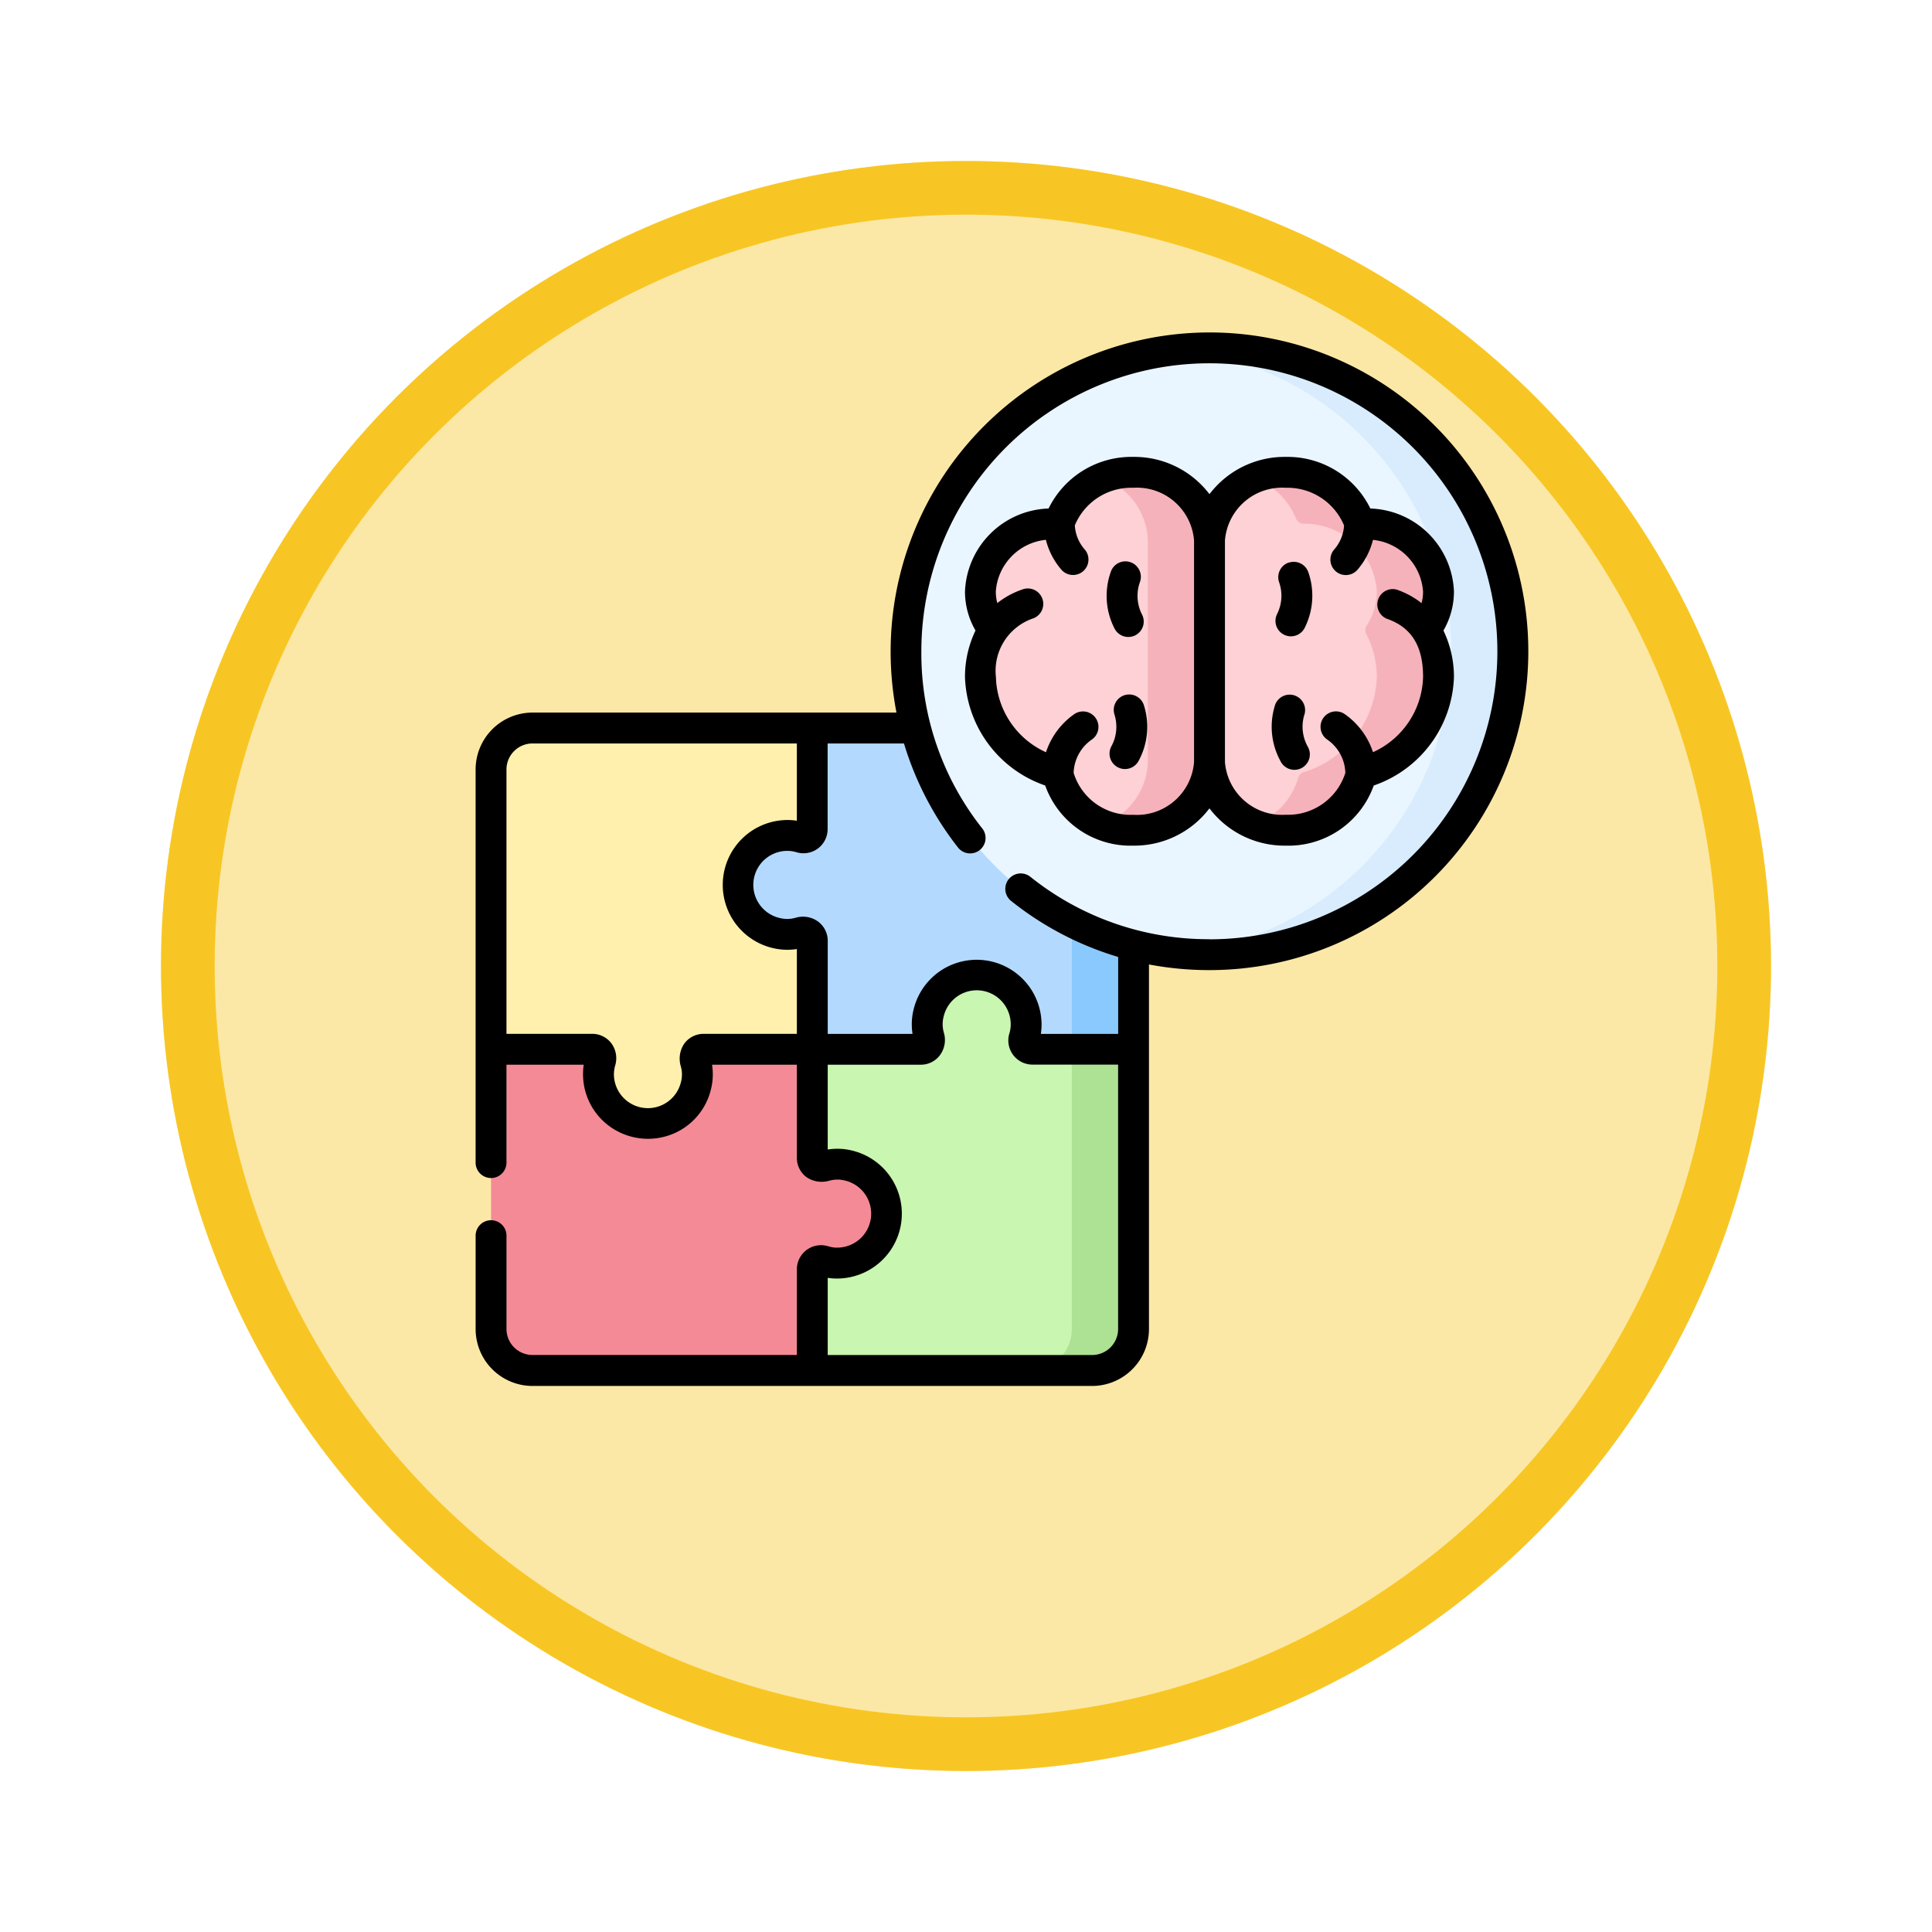 <svg xmlns="http://www.w3.org/2000/svg" xmlns:xlink="http://www.w3.org/1999/xlink" width="108" height="108" viewBox="0 0 108 108">
  <defs>
    <filter id="Ellipse_11513" x="0" y="0" width="108" height="108" filterUnits="userSpaceOnUse">
      <feOffset dy="3" input="SourceAlpha"/>
      <feGaussianBlur stdDeviation="3" result="blur"/>
      <feFlood flood-opacity="0.161"/>
      <feComposite operator="in" in2="blur"/>
      <feComposite in="SourceGraphic"/>
    </filter>
  </defs>
  <g id="Group_1143918" data-name="Group 1143918" transform="translate(-1166 -515)">
    <g id="Group_1143499" data-name="Group 1143499" transform="translate(979 -642)">
      <g transform="matrix(1, 0, 0, 1, 187, 1157)" filter="url(#Ellipse_11513)">
        <g id="Ellipse_11513-2" data-name="Ellipse 11513" transform="translate(9 6)" fill="#fce8a6" stroke="#f8c624" stroke-width="3">
          <circle cx="45" cy="45" r="45" stroke="none"/>
          <circle cx="45" cy="45" r="43.5" fill="none"/>
        </g>
      </g>
    </g>
    <g id="Group_1143917" data-name="Group 1143917" transform="translate(1192.565 533.584)">
      <g id="Group_1143916" data-name="Group 1143916">
        <g id="Group_1143910" data-name="Group 1143910">
          <path id="Path_978797" data-name="Path 978797" d="M138.748,210.208V194.567a2.317,2.317,0,0,0-2.317-2.317H120.79V195.1l-5.592,3.329v5.592l5.592,2.917v3.266h17.958Z" transform="translate(-101.948 -170.137)" fill="#b3dafe"/>
          <path id="Path_978798" data-name="Path 978798" d="M273.249,192.251H269.8a2.317,2.317,0,0,1,2.317,2.317v15.641h3.451V194.568A2.317,2.317,0,0,0,273.249,192.251Z" transform="translate(-238.765 -170.138)" fill="#8ac9fe"/>
          <path id="Path_978799" data-name="Path 978799" d="M163.819,334.459H179.46a2.317,2.317,0,0,0,2.317-2.317V316.5h-5.649a.487.487,0,0,1-.469-.627,2.574,2.574,0,0,0,.114-.755,2.764,2.764,0,0,0-5.449-.654,2.557,2.557,0,0,0,.021,1.345c0,.014-.014.028,0,.041l0,.007a.492.492,0,0,1-.465.642h-6.062Z" transform="translate(-144.976 -276.43)" fill="#c9f6b0"/>
          <g id="Group_1143909" data-name="Group 1143909" transform="translate(31.033 40.071)">
            <path id="Path_978800" data-name="Path 978800" d="M272.115,348.375v15.641a2.317,2.317,0,0,1-2.317,2.317h3.451a2.317,2.317,0,0,0,2.317-2.317V348.375Z" transform="translate(-269.798 -348.375)" fill="#ade194"/>
          </g>
          <path id="Path_978801" data-name="Path 978801" d="M7.694,348.375v15.641a2.317,2.317,0,0,0,2.317,2.317H25.652v-5.652a.487.487,0,0,1,.615-.471l.089.022a2.229,2.229,0,0,0,.677.1,2.764,2.764,0,0,0,.628-5.456,2.5,2.5,0,0,0-1.3.027h-.014l-.079.019a.488.488,0,0,1-.612-.473v-6.071Z" transform="translate(-6.809 -308.304)" fill="#f58a97"/>
          <path id="Path_978802" data-name="Path 978802" fill="none" stroke="#000" stroke-linecap="round" stroke-linejoin="round" stroke-miterlimit="10" stroke-width="15"/>
          <path id="Path_978803" data-name="Path 978803" d="M25.652,192.251V197.9a.487.487,0,0,1-.627.469,2.575,2.575,0,0,0-.755-.114,2.764,2.764,0,0,0-.654,5.449,2.558,2.558,0,0,0,1.345-.02H25l.007,0a.492.492,0,0,1,.642.465v6.062H19.581a.488.488,0,0,0-.473.612c.007.026.013.053.019.079s0,.014,0,.014a2.5,2.5,0,0,1,.027,1.3,2.764,2.764,0,0,1-5.456-.628,2.228,2.228,0,0,1,.1-.677q.01-.045.022-.089a.487.487,0,0,0-.471-.615H7.694V194.568a2.317,2.317,0,0,1,2.317-2.317Z" transform="translate(-6.809 -170.138)" fill="#fff0ad"/>
        </g>
        <g id="Group_1143915" data-name="Group 1143915" transform="translate(24.085 0.863)">
          <circle id="Ellipse_11558" data-name="Ellipse 11558" cx="16.961" cy="16.961" r="16.961" fill="#eaf6ff"/>
          <path id="Path_978804" data-name="Path 978804" d="M343.574,7.5a17.136,17.136,0,0,0-1.725.087,16.962,16.962,0,0,1,0,33.748,17.171,17.171,0,0,0,1.725.087,16.961,16.961,0,0,0,0-33.922Z" transform="translate(-326.613 -7.5)" fill="#d8ecfe"/>
          <g id="Group_1143914" data-name="Group 1143914" transform="translate(4.157 6.958)">
            <g id="Group_1143913" data-name="Group 1143913">
              <g id="Group_1143911" data-name="Group 1143911" transform="translate(12.804 0)">
                <path id="Path_978805" data-name="Path 978805" d="M356.849,71.8a4.059,4.059,0,0,1,4.268-3.811,4.245,4.245,0,0,1,4.02,2.568.467.467,0,0,0,.421.3,4.035,4.035,0,0,1,4.1,3.8,3.485,3.485,0,0,1-.569,1.9.46.46,0,0,0-.025.463,5.175,5.175,0,0,1,.594,2.4,5.774,5.774,0,0,1-4.106,5.332.453.453,0,0,0-.289.314A4.187,4.187,0,0,1,361.117,88a4.059,4.059,0,0,1-4.268-3.811Z" transform="translate(-356.849 -67.99)" fill="#fdd1d5"/>
                <path id="Path_978806" data-name="Path 978806" d="M388.611,76.561a3.485,3.485,0,0,0,.569-1.9,4.035,4.035,0,0,0-4.1-3.8.467.467,0,0,1-.421-.3,4.245,4.245,0,0,0-4.02-2.568,4.688,4.688,0,0,0-1.73.327,4.024,4.024,0,0,1,2.3,2.241.467.467,0,0,0,.421.3,4.035,4.035,0,0,1,4.1,3.8,3.485,3.485,0,0,1-.569,1.9.46.46,0,0,0-.025.463,5.175,5.175,0,0,1,.594,2.4,5.774,5.774,0,0,1-4.106,5.332.453.453,0,0,0-.289.314,3.957,3.957,0,0,1-2.417,2.6,4.69,4.69,0,0,0,1.727.326,4.187,4.187,0,0,0,4.141-2.929.453.453,0,0,1,.289-.314,5.774,5.774,0,0,0,4.106-5.332,5.176,5.176,0,0,0-.594-2.4A.46.46,0,0,1,388.611,76.561Z" transform="translate(-376.376 -67.99)" fill="#f6b2bb"/>
              </g>
              <g id="Group_1143912" data-name="Group 1143912">
                <path id="Path_978807" data-name="Path 978807" d="M258.335,71.8a4.059,4.059,0,0,0-4.268-3.811,4.245,4.245,0,0,0-4.02,2.568.467.467,0,0,1-.421.3,4.035,4.035,0,0,0-4.1,3.8,3.485,3.485,0,0,0,.569,1.9.46.46,0,0,1,.024.463,5.175,5.175,0,0,0-.594,2.4,5.774,5.774,0,0,0,4.106,5.332.453.453,0,0,1,.289.314A4.187,4.187,0,0,0,254.067,88a4.059,4.059,0,0,0,4.268-3.811Z" transform="translate(-245.531 -67.99)" fill="#fdd1d5"/>
                <path id="Path_978808" data-name="Path 978808" d="M306.479,67.99a4.648,4.648,0,0,0-1.721.327A3.821,3.821,0,0,1,307.3,71.8V84.186a3.822,3.822,0,0,1-2.541,3.485,4.665,4.665,0,0,0,1.724.326,4.059,4.059,0,0,0,4.268-3.811V71.8A4.059,4.059,0,0,0,306.479,67.99Z" transform="translate(-297.943 -67.99)" fill="#f6b2bb"/>
              </g>
            </g>
          </g>
        </g>
      </g>
      <path id="Path_978809" data-name="Path 978809" d="M37.08,16.925a.863.863,0,0,0,.363-1.165,2.283,2.283,0,0,1-.116-1.8.863.863,0,1,0-1.636-.547,3.993,3.993,0,0,0,.225,3.149.864.864,0,0,0,1.165.363Zm-.618,3.354a.863.863,0,0,0-.553,1.087,2.284,2.284,0,0,1-.188,1.794.863.863,0,0,0,1.521.814,3.993,3.993,0,0,0,.308-3.141.863.863,0,0,0-1.087-.553ZM41.217,0A17.844,17.844,0,0,0,23.394,17.823a18.041,18.041,0,0,0,.326,3.427H3.374a3.183,3.183,0,0,0-3.18,3.18V46.435a.863.863,0,0,0,1.725,0v-5.5H6.238a3.313,3.313,0,0,0-.039.519A3.6,3.6,0,0,0,7.605,44.32a3.653,3.653,0,0,0,3.16.634,3.6,3.6,0,0,0,2.592-2.676,3.415,3.415,0,0,0,.053-1.345h4.742v5.208a1.342,1.342,0,0,0,.525,1.069,1.5,1.5,0,0,0,1.169.237.86.86,0,0,0,.116-.026,1.647,1.647,0,0,1,.864-.015,1.9,1.9,0,0,1-.43,3.753,1.376,1.376,0,0,1-.419-.057q-.035-.011-.071-.019l-.046-.012a1.35,1.35,0,0,0-1.708,1.3v4.79H3.374a1.456,1.456,0,0,1-1.454-1.455V50.461a.863.863,0,0,0-1.725,0v5.251a3.183,3.183,0,0,0,3.18,3.18H34.655a3.183,3.183,0,0,0,3.18-3.18V35.33a18.065,18.065,0,0,0,3.383.316A17.823,17.823,0,1,0,41.217,0ZM18.152,39.208H12.944a1.342,1.342,0,0,0-1.069.525,1.488,1.488,0,0,0-.212,1.285,1.648,1.648,0,0,1,.015.864,1.9,1.9,0,0,1-3.753-.43A1.978,1.978,0,0,1,8,40.962a1.4,1.4,0,0,0-.215-1.221,1.342,1.342,0,0,0-1.076-.533H1.919V24.43a1.456,1.456,0,0,1,1.454-1.454H18.152v4.319a3.425,3.425,0,0,0-.519-.04,3.627,3.627,0,0,0-.859,7.15,3.466,3.466,0,0,0,1.378.063v4.74Zm17.958,16.5a1.456,1.456,0,0,1-1.454,1.455H19.877V52.848a3.312,3.312,0,0,0,.519.039,3.627,3.627,0,0,0,.826-7.158,3.411,3.411,0,0,0-1.345-.053V40.934h5.2a1.334,1.334,0,0,0,1.079-.54,1.438,1.438,0,0,0,.212-1.257,1.706,1.706,0,0,1-.01-.9,1.9,1.9,0,0,1,3.749.45,1.7,1.7,0,0,1-.076.5,1.35,1.35,0,0,0,1.294,1.741H36.11V55.711Zm5.108-21.79a15.9,15.9,0,0,1-10.028-3.5.863.863,0,0,0-1.076,1.349,17.686,17.686,0,0,0,6,3.144v4.3H31.791a3.425,3.425,0,0,0,.04-.519,3.627,3.627,0,0,0-7.15-.859,3.462,3.462,0,0,0-.063,1.378h-4.74v-5.2a1.334,1.334,0,0,0-.54-1.079,1.434,1.434,0,0,0-1.257-.212,1.7,1.7,0,0,1-.9.01,1.9,1.9,0,0,1,.45-3.749,1.7,1.7,0,0,1,.5.076,1.35,1.35,0,0,0,1.741-1.294V22.976h4.268a17.7,17.7,0,0,0,3,5.791.863.863,0,1,0,1.361-1.06,15.748,15.748,0,0,1-3.39-9.883,16.1,16.1,0,1,1,16.1,16.1ZM54.884,14.489a4.834,4.834,0,0,0-4.673-4.647,5.153,5.153,0,0,0-4.726-2.885,5.277,5.277,0,0,0-4.268,2.083,5.277,5.277,0,0,0-4.268-2.083,5.154,5.154,0,0,0-4.726,2.885,4.834,4.834,0,0,0-4.673,4.647,4.348,4.348,0,0,0,.588,2.174,5.987,5.987,0,0,0-.588,2.589,6.641,6.641,0,0,0,4.484,6.074,5.063,5.063,0,0,0,4.914,3.362,5.277,5.277,0,0,0,4.268-2.083,5.277,5.277,0,0,0,4.268,2.083A5.063,5.063,0,0,0,50.4,25.327a6.641,6.641,0,0,0,4.484-6.074,5.986,5.986,0,0,0-.588-2.589,4.347,4.347,0,0,0,.588-2.174ZM40.355,24.016a3.205,3.205,0,0,1-3.405,2.948,3.328,3.328,0,0,1-3.326-2.342,2.351,2.351,0,0,1,1.029-1.873.863.863,0,1,0-1.01-1.4,4.178,4.178,0,0,0-1.564,2.118,4.753,4.753,0,0,1-2.8-4.215A3.093,3.093,0,0,1,31.316,16a.863.863,0,1,0-.559-1.632,4.715,4.715,0,0,0-1.4.76,2.564,2.564,0,0,1-.084-.643,3.122,3.122,0,0,1,2.8-2.893,4.057,4.057,0,0,0,.885,1.691.863.863,0,0,0,1.3-1.134,2.242,2.242,0,0,1-.568-1.365A3.413,3.413,0,0,1,36.95,8.683a3.205,3.205,0,0,1,3.405,2.948V24.016ZM51.118,16c1.366.468,2.04,1.5,2.04,3.249a4.753,4.753,0,0,1-2.8,4.215,4.18,4.18,0,0,0-1.564-2.118.863.863,0,1,0-1.01,1.4,2.351,2.351,0,0,1,1.029,1.873,3.359,3.359,0,0,1-3.326,2.342,3.205,3.205,0,0,1-3.405-2.948V11.631a3.205,3.205,0,0,1,3.405-2.948,3.427,3.427,0,0,1,3.253,2.105,2.243,2.243,0,0,1-.568,1.365.863.863,0,0,0,1.3,1.134,4.057,4.057,0,0,0,.885-1.691,3.122,3.122,0,0,1,2.8,2.893,2.569,2.569,0,0,1-.084.643,4.715,4.715,0,0,0-1.4-.76A.863.863,0,0,0,51.118,16Zm-4.593,5.362a.863.863,0,0,0-1.641-.534,3.994,3.994,0,0,0,.307,3.141.863.863,0,1,0,1.521-.814,2.285,2.285,0,0,1-.188-1.794Zm-.873-8.5a.862.862,0,0,0-.545,1.091,2.284,2.284,0,0,1-.116,1.8.863.863,0,0,0,1.528.8,3.993,3.993,0,0,0,.225-3.148A.862.862,0,0,0,45.652,12.869Z" transform="translate(-0.172 0)"/>
    </g>
  </g>
</svg>
